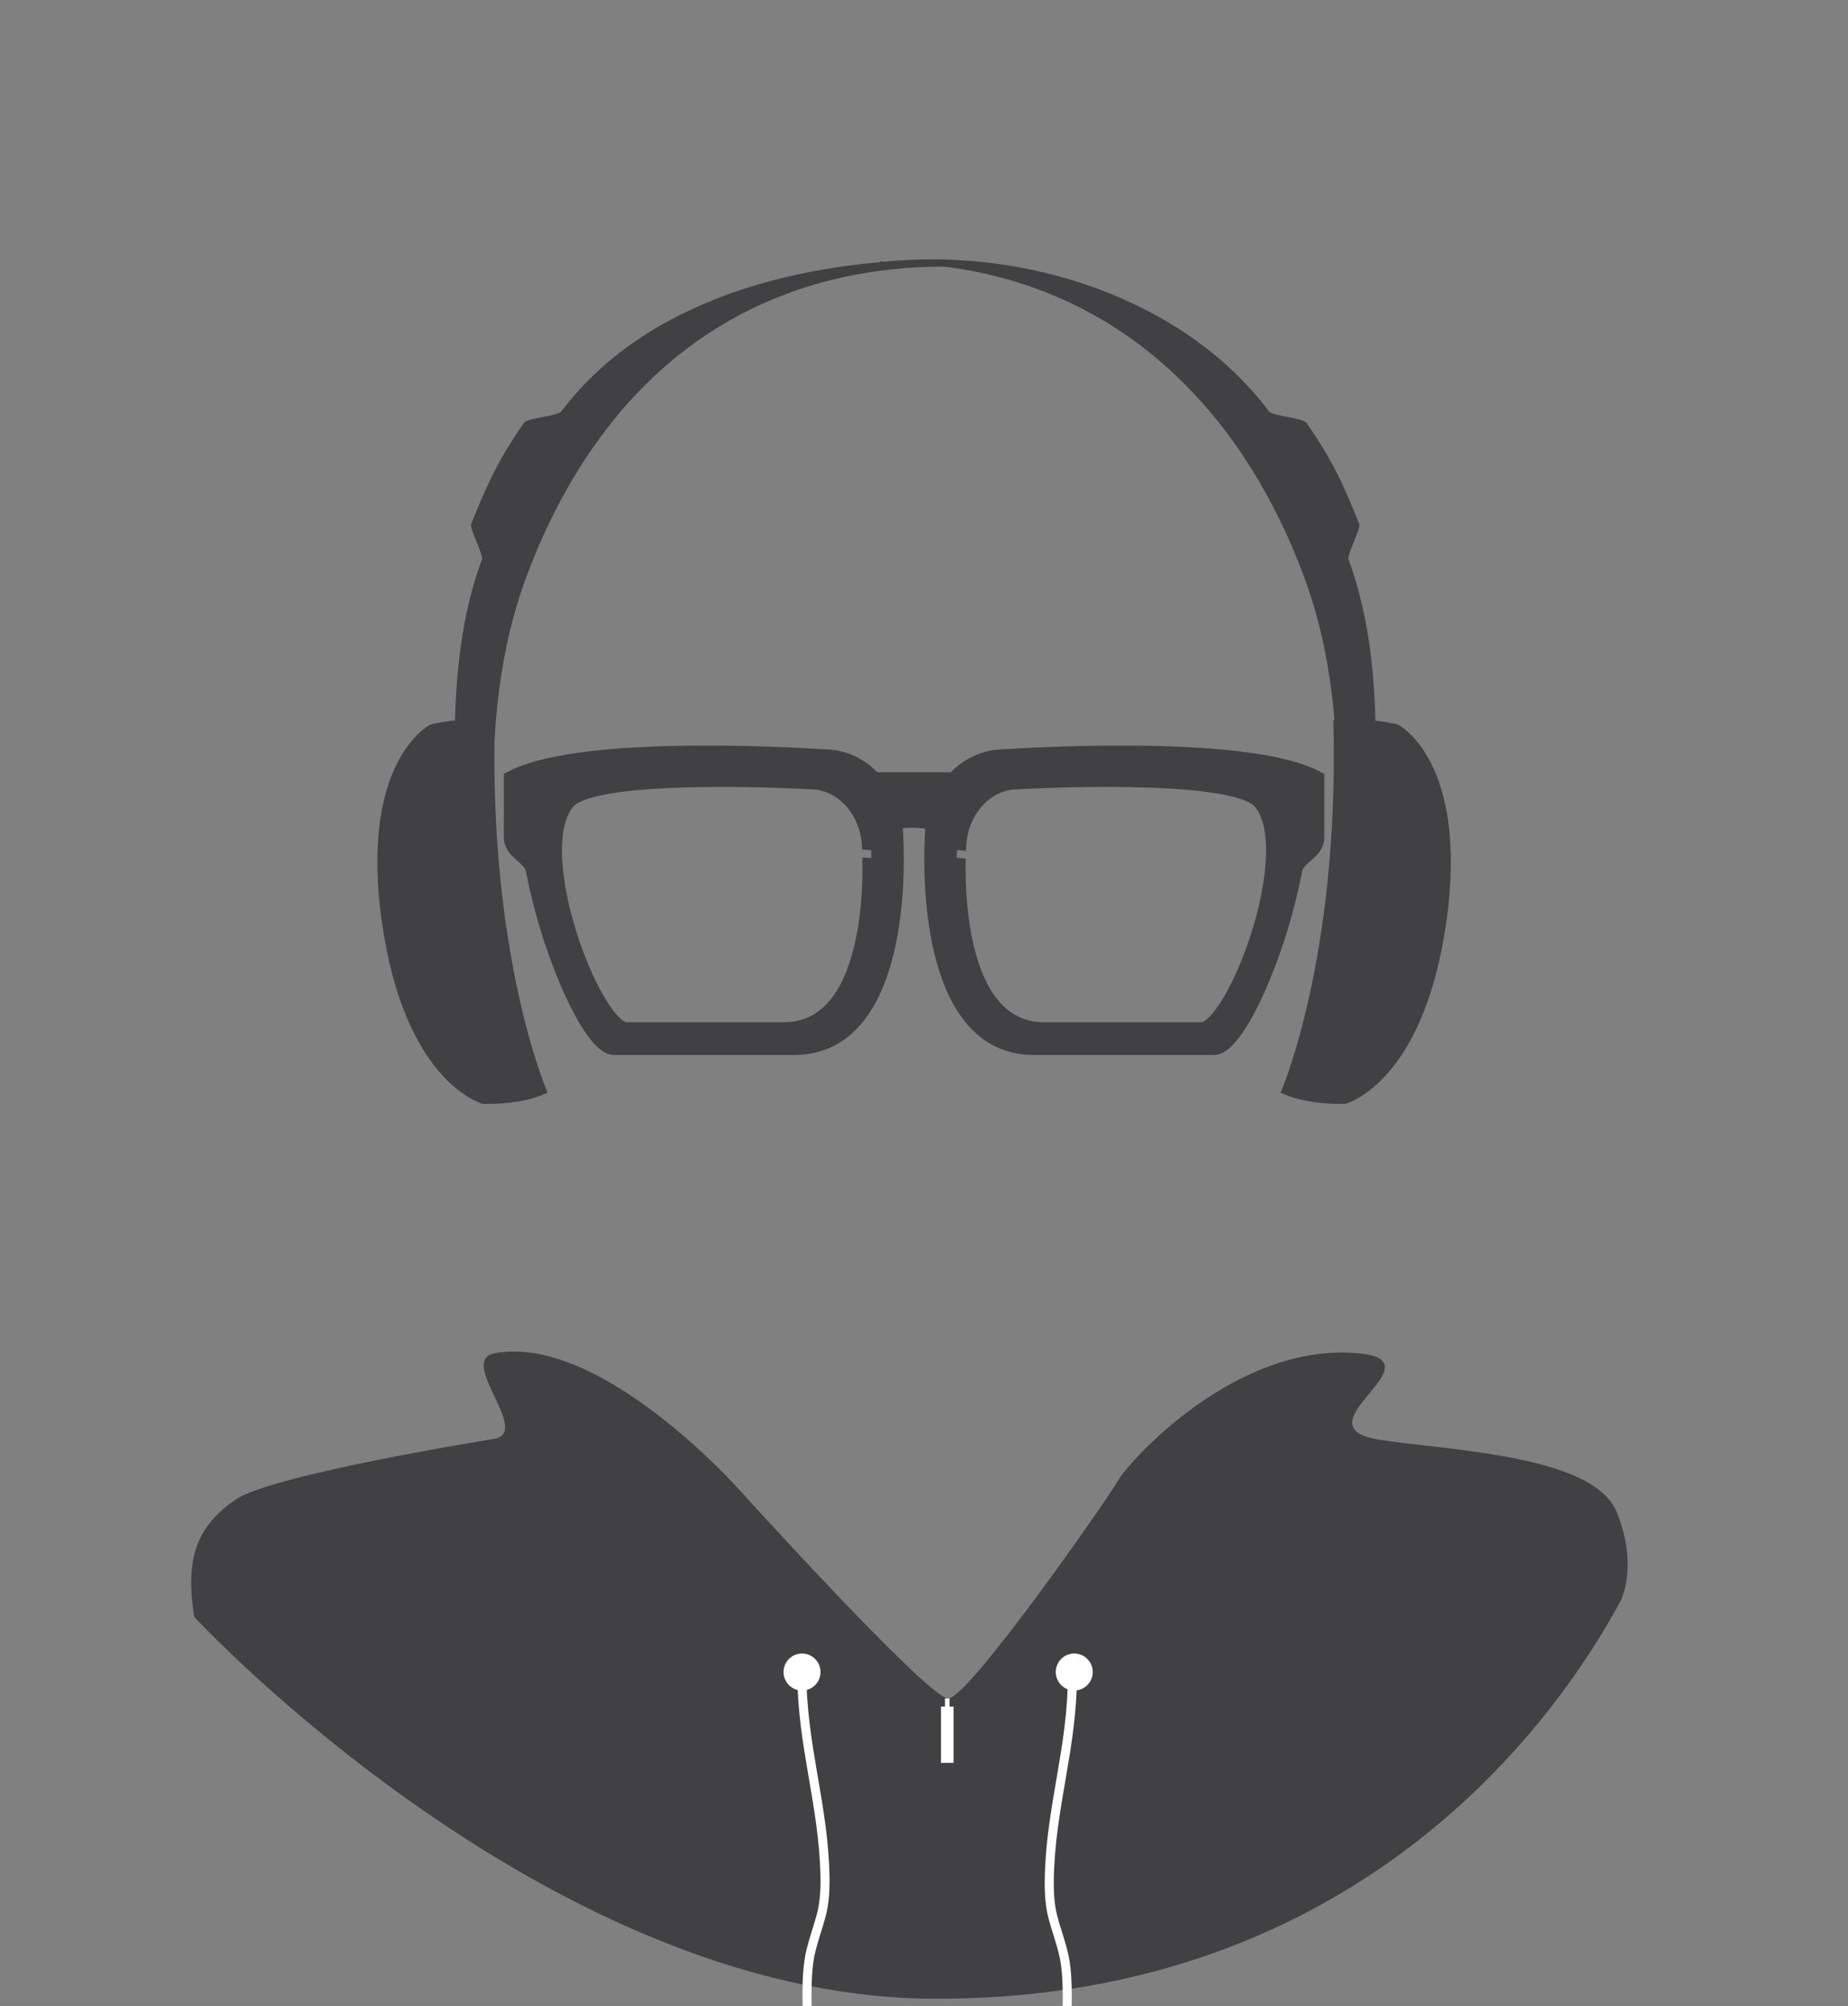 <?xml version="1.0" encoding="utf-8"?>
<!-- Generator: Adobe Illustrator 15.0.0, SVG Export Plug-In . SVG Version: 6.00 Build 0)  -->
<!DOCTYPE svg PUBLIC "-//W3C//DTD SVG 1.1//EN" "http://www.w3.org/Graphics/SVG/1.1/DTD/svg11.dtd">
<svg version="1.1" id="Layer_1" xmlns="http://www.w3.org/2000/svg" xmlns:xlink="http://www.w3.org/1999/xlink" x="0px" y="0px"
	 width="102px" height="110.689px" viewBox="0 -13.311 102 110.689" enable-background="new 0 -13.311 102 110.689"
	 xml:space="preserve">
<rect x="0" y="-13.311" width="102" height="110.689" fill="#808080" stroke="none"/>
<g>
	<defs>
		<rect id="SVGID_1_" x="28.31" y="28.33" width="44.284" height="16.076"/>
	</defs>
	<clipPath id="SVGID_2_">
		<use xlink:href="#SVGID_1_"  overflow="visible"/>
	</clipPath>
	<g clip-path="url(#SVGID_2_)">
		<defs>
			<rect id="SVGID_3_" x="28.31" y="28.33" width="44.284" height="16.076"/>
		</defs>
		<clipPath id="SVGID_4_">
			<use xlink:href="#SVGID_3_"  overflow="visible"/>
		</clipPath>
		<path clip-path="url(#SVGID_4_)" fill="#414042" d="M72.595,29.696v3.213c0,0.76-1.068,0.997-1.215,1.763
			c-0.891,4.716-3.188,9.733-4.382,9.733H57.07c-6.312,0-5.521-11.484-5.521-11.484c0-0.314,0.03-0.624,0.083-0.92l0.006-0.012
			l1.056-2.179v-0.006c0.697-0.778,1.655-1.264,2.713-1.264C55.406,28.539,68.554,27.601,72.595,29.696 M66.324,43.597
			c1.863,0,5.693-10.023,3.287-12.754c-1.577-1.787-13.415-1.104-13.415-1.104c-1.864,0-3.371,1.71-3.371,3.824
			c0,0-0.691,10.034,4.821,10.034H66.324z"/>
		<path clip-path="url(#SVGID_4_)" fill="#414042" d="M52.694,29.803v0.006c-0.523,0.582-0.899,1.336-1.057,2.179L51.632,32
			c0,0-0.414-0.089-0.947-0.125c0,0,0.785-1.169,0.832-2.072H52.694z"/>
		<path clip-path="url(#SVGID_4_)" fill="#414042" d="M50.685,29.803h0.832c-0.047,0.903-0.832,2.072-0.832,2.072
			c-0.256-0.012-0.544-0.018-0.827,0.012v-0.012C49.858,31.875,50.638,30.706,50.685,29.803"/>
		<path clip-path="url(#SVGID_4_)" fill="#414042" d="M49.801,29.803h0.884c-0.047,0.903-0.827,2.072-0.827,2.072v0.012
			c-0.204,0.018-0.402,0.053-0.586,0.113c0,0-0.01-0.048-0.031-0.125c-0.022-0.106-0.042-0.208-0.073-0.308
			C49.397,31.157,49.769,30.421,49.801,29.803"/>
		<path clip-path="url(#SVGID_4_)" fill="#414042" d="M48.209,29.803h1.592c-0.032,0.618-0.403,1.354-0.634,1.764
			c-0.12-0.41-0.287-0.797-0.502-1.146c-0.13-0.237-0.278-0.452-0.44-0.6C48.22,29.815,48.214,29.809,48.209,29.803"/>
		<path clip-path="url(#SVGID_4_)" fill="#414042" d="M49.151,31.591c0.037,0.119,0.063,0.213,0.089,0.285
			C49.261,31.953,49.272,32,49.272,32c0.052,0.296,0.083,0.605,0.083,0.92c0,0,0.785,11.484-5.522,11.484h-9.928
			c-1.193,0-3.491-5.017-4.386-9.733c-0.146-0.766-1.21-1.003-1.21-1.763v-3.213c4.041-2.096,17.188-1.157,17.188-1.157
			c1.063,0,2.015,0.486,2.711,1.264c0.005,0.006,0.01,0.012,0.016,0.018c0.162,0.184,0.308,0.386,0.438,0.6
			C48.879,30.819,49.046,31.27,49.151,31.591 M43.253,43.597c5.511,0,4.825-10.034,4.825-10.034c0-2.114-1.507-3.824-3.37-3.824
			c0,0-11.845-0.683-13.42,1.104c-2.408,2.731,1.429,12.754,3.288,12.754H43.253z"/>
	</g>
</g>
<path fill="none" stroke="#414042" stroke-miterlimit="10" d="M43.253,43.597h-8.677c-1.859,0-5.696-10.023-3.288-12.754
	c1.576-1.787,13.42-1.104,13.42-1.104c1.863,0,3.37,1.71,3.37,3.824C48.078,33.562,48.764,43.597,43.253,43.597z"/>
<path fill="none" stroke="#414042" stroke-miterlimit="10" d="M48.225,29.821c0.162,0.184,0.31,0.386,0.44,0.6
	c0.215,0.35,0.382,0.736,0.502,1.146c0.032,0.101,0.052,0.202,0.074,0.308"/>
<path fill="none" stroke="#414042" stroke-miterlimit="10" d="M49.272,32c0.052,0.296,0.083,0.605,0.083,0.92
	c0,0,0.786,11.484-5.521,11.484h-9.929c-1.193,0-3.491-5.017-4.386-9.733c-0.147-0.765-1.209-1.003-1.209-1.763v-3.213
	c4.041-2.096,17.188-1.157,17.188-1.157c1.062,0,2.014,0.486,2.711,1.264"/>
<path fill="none" stroke="#414042" stroke-miterlimit="10" d="M57.646,43.597h8.678c1.863,0,5.694-10.023,3.287-12.754
	c-1.576-1.787-13.415-1.104-13.415-1.104c-1.863,0-3.371,1.71-3.371,3.824C52.825,33.562,52.134,43.597,57.646,43.597z"/>
<path fill="none" stroke="#414042" stroke-miterlimit="10" d="M52.694,29.809c-0.523,0.583-0.899,1.336-1.057,2.179"/>
<path fill="none" stroke="#414042" stroke-miterlimit="10" d="M51.632,32c-0.053,0.296-0.084,0.605-0.084,0.92
	c0,0-0.791,11.484,5.521,11.484h9.93c1.193,0,3.49-5.017,4.381-9.733c0.146-0.765,1.214-1.003,1.214-1.763v-3.213
	c-4.04-2.096-17.188-1.157-17.188-1.157c-1.058,0-2.015,0.486-2.712,1.264"/>
<path fill="none" stroke="#414042" stroke-miterlimit="10" d="M48.209,29.803h1.592h0.883h0.832h1.179v0.006l-1.058,2.179L51.632,32
	c0,0-0.413-0.089-0.947-0.125c-0.256-0.012-0.543-0.018-0.826,0.012c-0.205,0.018-0.403,0.053-0.586,0.113
	c0,0-0.011-0.048-0.031-0.125c-0.027-0.071-0.053-0.166-0.089-0.285c-0.104-0.321-0.271-0.772-0.486-1.17
	c-0.13-0.237-0.278-0.452-0.44-0.6C48.22,29.815,48.214,29.809,48.209,29.803z"/>
<path fill="none" stroke="#414042" stroke-width="0.5" stroke-miterlimit="10" d="M50.685,31.875c0,0,0.785-1.169,0.832-2.072"/>
<path fill="none" stroke="#414042" stroke-width="0.5" stroke-miterlimit="10" d="M49.858,31.875c0,0,0.779-1.169,0.826-2.072"/>
<path fill="none" stroke="#414042" stroke-width="0.5" stroke-miterlimit="10" d="M48.973,31.875c0,0,0.073-0.106,0.178-0.285
	c0-0.006,0.005-0.018,0.016-0.023c0.23-0.41,0.602-1.146,0.633-1.764"/>
<path fill="#414042" d="M30.222,46.977c0,0-3.269-7.426-2.906-20.543c-2.013-0.193-3.565,0.238-3.565,0.238
	s-3.937,1.95-2.672,10.892c1.265,8.942,5.565,10.033,5.565,10.033S28.785,47.701,30.222,46.977"/>
<path fill="#414042" d="M70.685,46.977c0,0,3.269-7.426,2.906-20.543c2.013-0.193,3.565,0.238,3.565,0.238s3.938,1.95,2.673,10.892
	c-1.267,8.942-5.565,10.033-5.565,10.033S72.121,47.701,70.685,46.977"/>
<path fill="#414042" d="M74.435,17.571c-0.104-0.28,0.695-1.698,0.586-1.971c-0.939-2.358-1.562-3.631-2.9-5.565
	c-0.216-0.312-1.861-0.362-2.086-0.659C65.376,3.2,56.65,0.318,48.794,1.137c-0.091,0.011-0.209-0.135-0.239,0.074
	c0.115-0.002,0.229-0.01,0.346-0.01c7.81,0,14.248,3.346,18.75,9.286c0.196,0.261,0.392,0.526,0.581,0.797
	c1.354,1.929,2.516,4.107,3.47,6.513c0.099,0.253,0.196,0.507,0.293,0.766c1.812,4.892,2.132,10.613,1.531,17.177h1.882
	C76.154,29.176,76.316,22.639,74.435,17.571"/>
<path fill="#414042" d="M26.596,17.571c0.104-0.28-0.696-1.698-0.586-1.971c0.94-2.358,1.562-3.631,2.901-5.565
	c0.215-0.312,1.86-0.362,2.085-0.659C35.654,3.2,44.202,1.004,52.162,1.004c0.091,0,0.283,0.173,0.313,0.382
	C52.359,1.383,52.247,1.4,52.131,1.4c-7.81,0-14.249,3.147-18.751,9.087c-0.197,0.261-0.391,0.526-0.581,0.797
	c-1.354,1.929-2.516,4.107-3.469,6.513c-0.101,0.253-0.198,0.507-0.294,0.766c-1.812,4.892-2.132,10.613-1.532,17.177h-1.882
	C24.875,29.176,24.715,22.639,26.596,17.571"/>
<path fill="#414042" d="M10.727,75.918c0,0,19.372,20.899,40.658,21.058c21.287,0.156,33.014-12.639,38.06-21.94
	c0,0,1.02-1.94-0.228-4.944c-1.352-3.257-10.112-3.404-13.277-3.996c-4.25-0.796,3.648-4.349-1.047-4.739
	c-6.719-0.562-12.569,5.952-13.2,7.056c-0.63,1.104-8.253,12-9.356,12c-1.103,0-11.512-11.495-11.512-11.495
	s-7.629-8.622-13.505-7.561c-2.138,0.387,2.11,4.426-0.097,4.738c0,0-12.218,1.954-14.225,3.344
	C10.99,70.829,10.162,72.516,10.727,75.918"/>
<path fill="#FFFFFF" d="M60.313,78.951c0,0.563-0.457,1.02-1.02,1.02c-0.564,0-1.021-0.456-1.021-1.02s0.456-1.021,1.021-1.021
	C59.856,77.93,60.313,78.388,60.313,78.951"/>
<path fill="#FFFFFF" d="M45.289,78.951c0,0.563-0.458,1.02-1.02,1.02c-0.564,0-1.021-0.456-1.021-1.02s0.457-1.021,1.021-1.021
	C44.831,77.93,45.289,78.388,45.289,78.951"/>
<path fill="none" stroke="#FFFFFF" stroke-width="0.5" stroke-miterlimit="10" d="M59.196,79.08
	c-0.006,4.093-1.212,7.322-1.281,11.282c-0.036,2.028,0.353,2.42,0.771,4.077c0.365,1.442,0.169,3.569,0.169,5.176"/>
<path fill="none" stroke="#FFFFFF" stroke-width="0.5" stroke-miterlimit="10" d="M44.254,78.951
	c0.005,4.093,1.21,7.322,1.28,11.281c0.038,2.029-0.352,2.42-0.77,4.078c-0.365,1.443-0.168,3.568-0.168,5.175"/>
<rect x="51.936" y="80.854" fill="#FFFFFF" width="0.698" height="3.11"/>
<line fill="none" stroke="#FFFFFF" stroke-width="0.25" stroke-miterlimit="10" x1="52.284" y1="80.411" x2="52.284" y2="83.65"/>
</svg>
